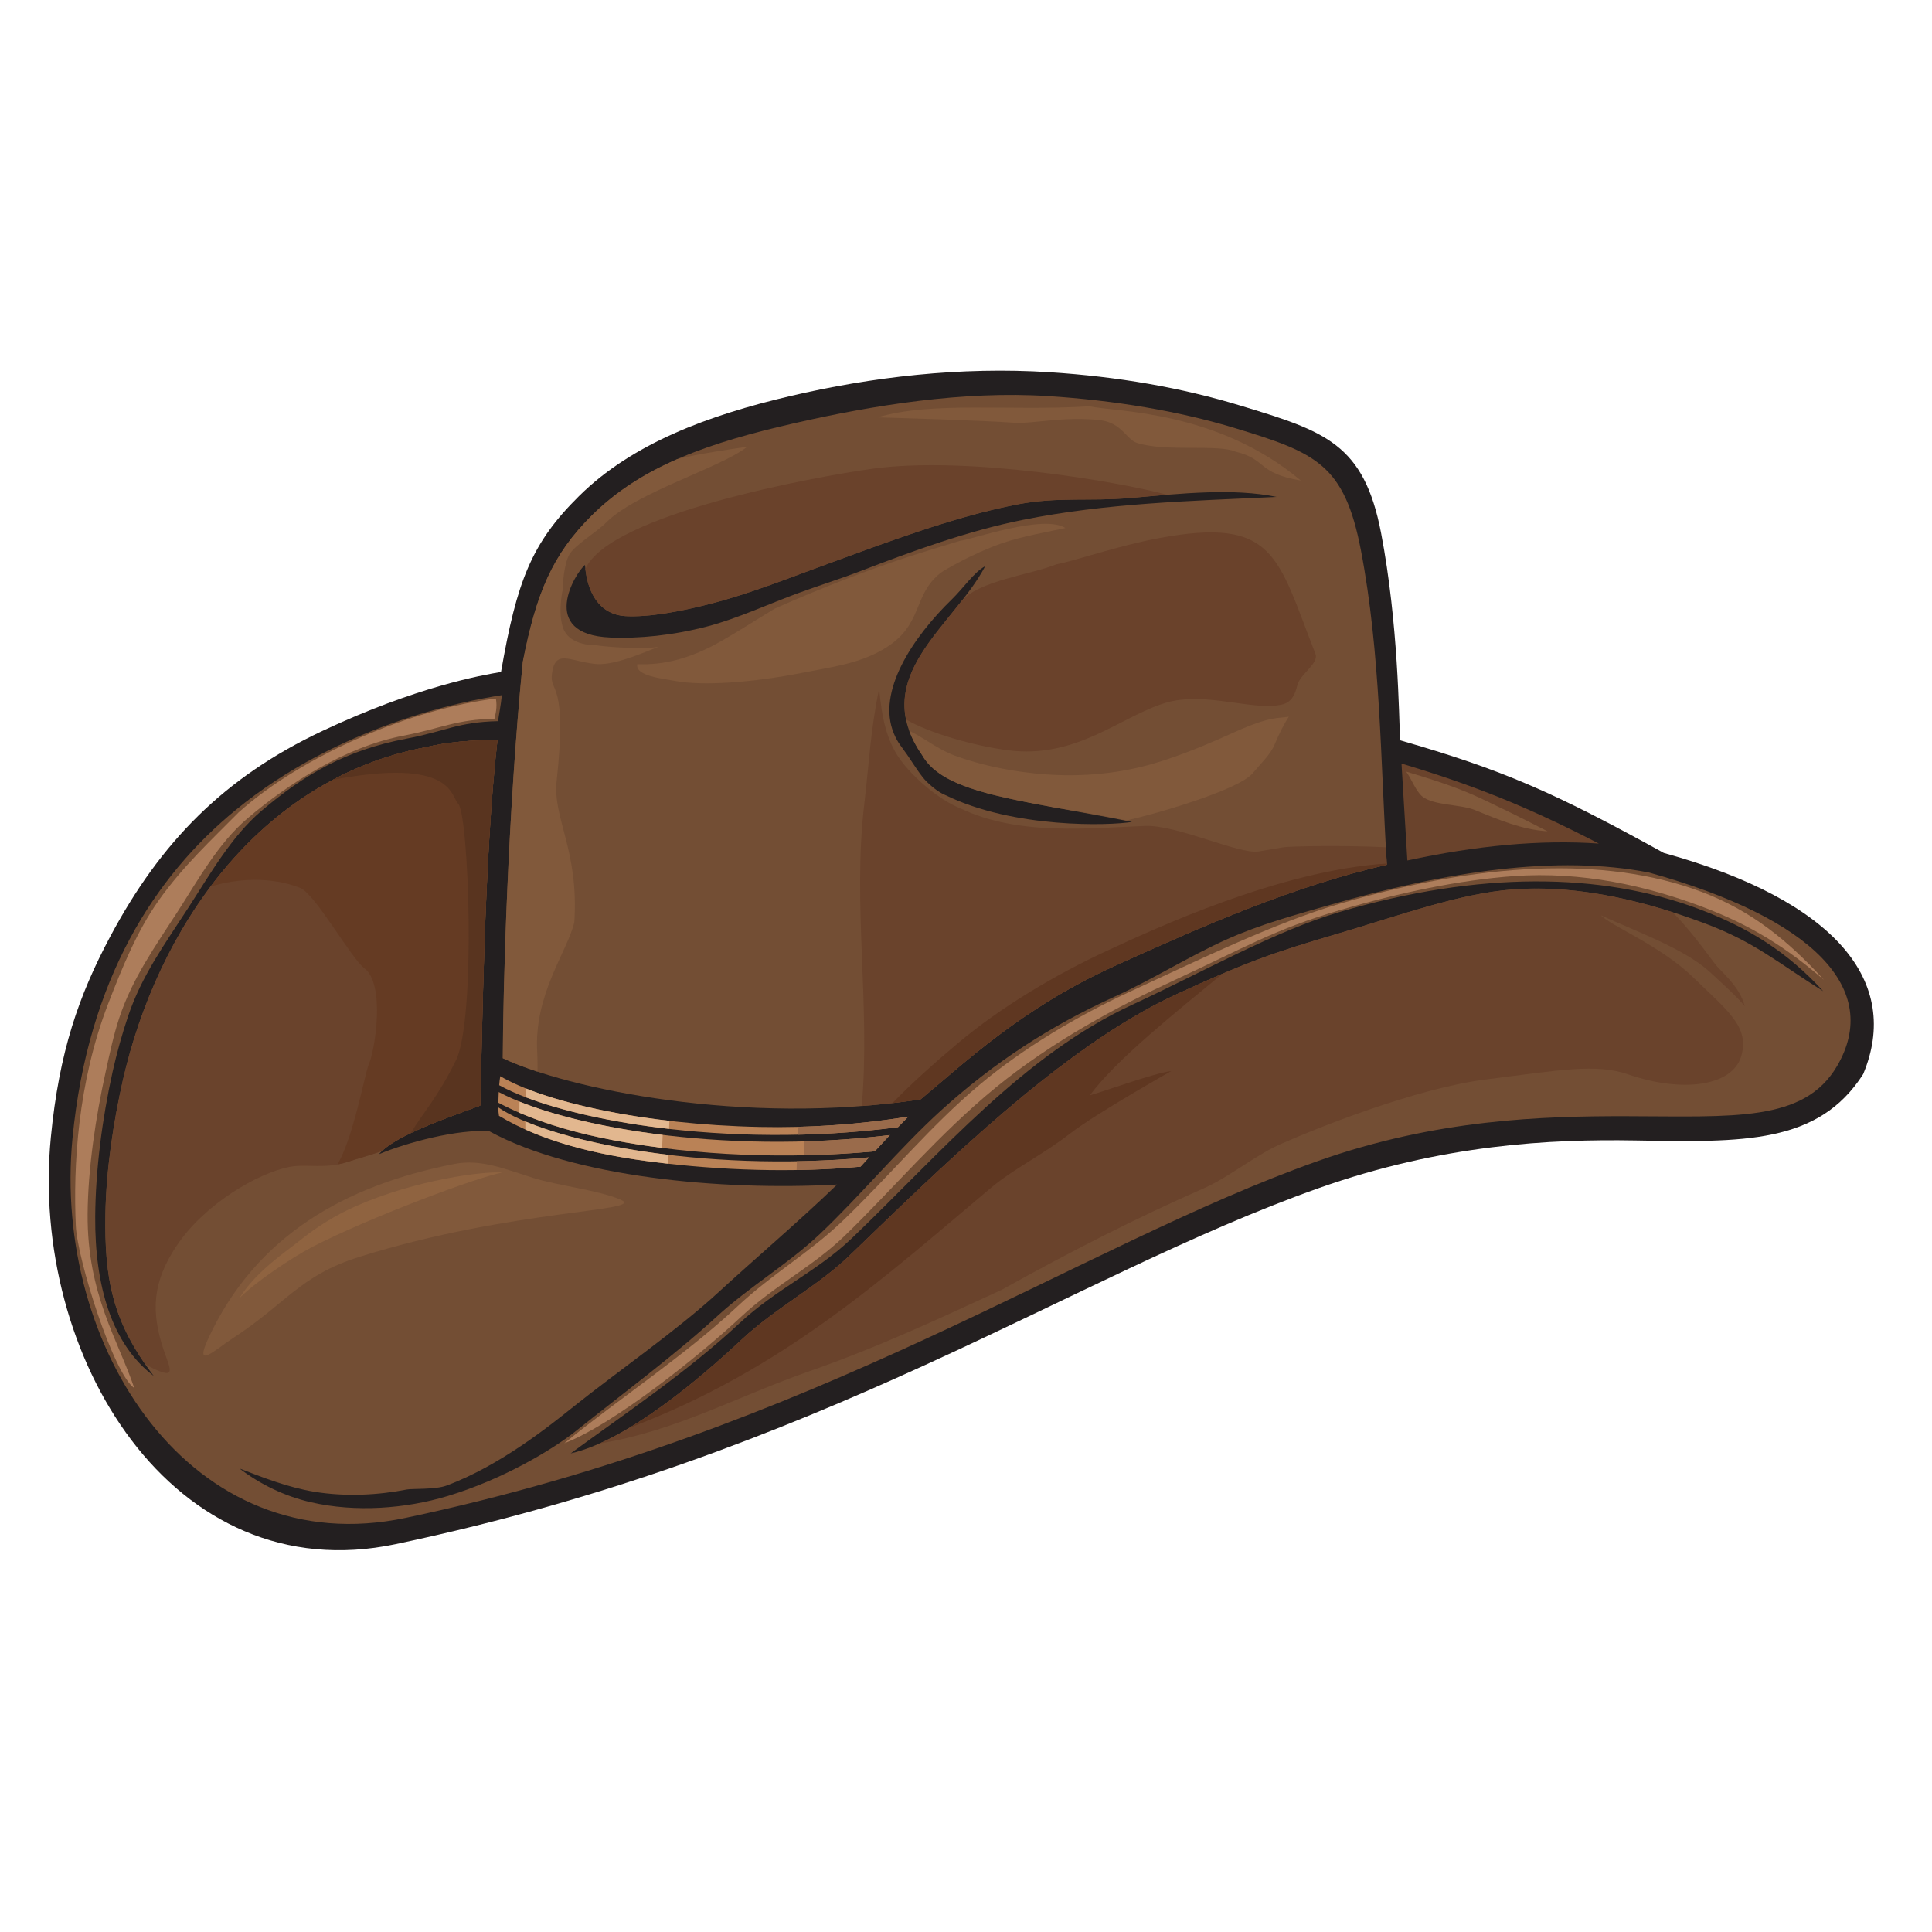 <svg xmlns="http://www.w3.org/2000/svg" xmlns:xlink="http://www.w3.org/1999/xlink" width="512" zoomAndPan="magnify" viewBox="0 0 384 384" height="512" preserveAspectRatio="xMidYMid meet" version="1.0"><defs><clipPath id="eef834f89f"><path d="M 9.691 73.672 L 372.441 73.672 L 372.441 308.113 L 9.691 308.113 Z M 9.691 73.672 " clip-rule="nonzero"/></clipPath></defs><g clip-path="url(#eef834f89f)"><path fill="#231f20" d="M 78.652 306.906 C 163.758 288.949 212.395 253.785 262.078 236.16 C 286.719 227.422 308.285 226.391 324.957 226.672 C 346.395 227.031 361.391 227.449 370.32 213.496 C 377.934 195.301 365.125 179.055 330.684 169.527 C 308.793 157.438 298.695 153.02 278.285 147.141 C 278.035 142.355 277.941 123.895 274.504 105.957 C 271.09 88.152 263.363 85.727 246.574 80.629 C 234.801 77.051 222.254 74.859 208.559 73.98 C 190.895 72.852 173.32 74.914 157.008 78.738 C 140.699 82.562 125.656 88.152 115.078 98.605 C 105.629 107.934 102.723 115.512 99.582 133.559 C 95.816 134.188 82.797 136.465 64.117 145.262 C 44.574 154.461 31.918 167.352 21.883 186.191 C 15.664 197.863 11.762 208.977 10.102 226.078 C 5.898 269.449 34.246 316.273 78.652 306.906 " fill-opacity="1" fill-rule="evenodd"/></g><path fill="#734e34" d="M 362.391 197.012 C 353.363 191.359 348.742 187.23 338.887 183.547 C 328.07 179.512 314.512 175.777 300.793 176.777 C 290.117 177.555 278.035 182.012 265.922 185.574 C 253.004 189.363 247.672 191.23 233.664 197.703 C 211.211 208.082 187.316 231.777 168.785 249.625 C 162.602 255.578 154.016 260.094 147.492 266.188 C 139.145 273.992 124.715 286.32 113.422 288.875 C 123.582 281.418 136.605 272.707 146.996 262.988 C 154.234 256.23 162.5 252.648 169.336 246.09 C 187.164 228.996 203.422 209.68 225.078 199.68 C 239.074 193.211 253.371 185.051 266.289 181.258 C 293.988 173.117 318.27 173.422 337.504 180.613 C 347.586 184.379 355.312 189.27 362.391 197.012 Z M 80.629 301.688 C 162.262 284.469 214.176 247.703 261.84 230.797 C 285.473 222.414 306.715 221.824 323.266 221.852 C 344.547 221.887 358.57 223.109 365.148 211.855 C 373.988 196.719 360.664 182.57 327.773 173.43 C 309.547 169.883 287.668 173.109 263.75 180.02 C 257.438 181.844 250.488 183.711 243.66 186.785 C 236.27 190.117 228.965 194.719 221.566 198.078 C 208.711 203.914 197.469 211.227 186.961 220.781 C 178.785 228.219 171.152 237.508 162.902 245.316 C 156.617 251.266 149.02 255.656 142.387 261.75 C 134.258 269.215 123.047 277.559 114.449 284.434 C 109.773 288.172 99.891 294.062 88.961 297.352 C 80.605 299.871 70.688 300.617 61.848 298.594 C 56.543 297.383 51.703 295.008 47.59 291.867 C 51.996 293.57 57.172 295.625 62.445 296.492 C 68.809 297.539 75.332 297.137 80.844 296.051 C 81.879 295.844 86.523 296.09 88.715 295.281 C 99.422 291.32 109.414 283.254 114.082 279.516 C 122.68 272.645 134.512 264.465 142.637 256.996 C 150.508 249.766 158.684 242.867 166.383 235.438 C 143.105 236.719 113.898 233.91 97.281 224.855 C 91.152 224.367 80.93 227.039 75.332 229.402 C 78.422 225.574 90.344 221.68 95.449 219.738 C 95.836 207.117 96.191 170.379 98.875 147.059 C 93.406 147.117 88.961 147.492 84.629 148.512 C 51.312 154.848 31.219 184.801 24.422 214.691 C 22.488 223.203 21.09 232.746 20.953 241.266 C 20.727 254.27 22.395 262.812 30.559 273.484 C 22.23 267.242 18.828 255.574 18.922 241.836 C 18.98 232.559 20.32 222.273 22.395 212.961 C 23.215 209.281 24.246 205.598 25.465 201.949 C 28.148 193.965 32.707 187.707 37.32 180.594 C 41.664 173.906 45.953 166.266 51.996 161.137 C 60.535 153.898 68.766 149.098 80.703 146.828 C 88.703 145.309 90.914 143.527 98.992 143.332 C 99.152 142.09 99.57 140.094 99.746 138.168 C 91.797 139.395 67.383 144.16 46.844 161 C 30.871 174.098 17.484 194.496 14.41 226.207 C 10.379 267.809 38.027 310.676 80.629 301.688 " fill-opacity="1" fill-rule="evenodd"/><path fill="#734e34" d="M 270.5 109.402 C 267.227 92.32 261.621 89.996 245.516 85.109 C 234.219 81.672 221.457 79.574 208.328 78.73 C 191.457 77.648 173.449 80.547 157.625 84.18 C 141.668 87.84 127.914 92.297 117.719 102.359 C 109.719 110.254 106.598 117.945 103.91 131.543 C 100.918 161.734 99.98 196.719 99.934 210.32 C 112.496 216.293 147.652 223.879 182.961 218.504 C 191.352 211.613 202.777 200.512 221.438 192.039 C 238.926 184.102 256.844 176.184 275.652 171.875 C 274.379 151.234 274.41 129.812 270.5 109.402 Z M 116.27 112.281 C 114.387 113.789 106.82 126.102 121.309 126.711 C 126.965 126.945 133.672 126.305 140.555 124.512 C 146.633 122.926 152.984 119.945 158.75 117.844 C 163.203 116.223 167.262 114.961 170.898 113.559 C 181.5 109.457 192.492 105.5 203.184 103.348 C 219.859 99.992 236.367 99.578 253.754 98.766 C 245.117 96.98 234.879 98.074 224.645 98.973 C 216.625 99.676 210.32 98.715 202.332 100.23 C 189.457 102.684 175.23 108.176 164.988 111.891 C 157.105 114.75 149.445 117.875 141.309 119.98 C 135.219 121.559 128.871 122.711 124.34 122.457 C 119.047 122.152 116.652 117.656 116.27 112.281 Z M 224.988 163.359 C 220.598 164.113 201.492 164.711 187.883 158.023 C 186.801 157.578 185.539 156.672 184.246 155.43 C 183.012 154.25 181.434 151.645 180.301 150.004 C 179.156 148.352 178.449 147.672 177.672 145.816 C 174.164 137.488 181.465 126.629 189.137 119.172 C 191.484 116.891 193.645 113.668 195.816 112.531 C 189.535 124.527 172.434 134.473 183.301 150.117 C 187.742 157.867 202.555 158.902 224.988 163.359 " fill-opacity="1" fill-rule="evenodd"/><path fill="#6a432c" d="M 317.785 167.668 C 303.68 160.371 292.852 156.043 278.559 151.762 L 279.723 171.027 C 293.453 168.066 306.086 166.859 317.785 167.668 " fill-opacity="1" fill-rule="evenodd"/><path fill="#81593b" d="M 41.414 266.004 C 50.855 245.594 68.676 235.559 90.367 231.332 C 95.539 230.328 100.168 232.285 106.066 234.145 C 110.953 235.684 119.008 236.551 123.348 238.441 C 128.824 240.824 101.699 240.301 71.402 249.82 C 59.57 253.535 57.051 258.984 46.184 266.047 C 42.719 268.305 38.457 272.395 41.414 266.004 " fill-opacity="1" fill-rule="evenodd"/><path fill="#8f6340" d="M 47.562 258.055 C 50.859 252.684 56.867 248.758 60.059 246.199 C 62.871 243.945 66.562 241.582 70.57 239.805 C 82.766 234.395 96.355 232.738 99.855 233.062 C 95.121 233.832 73.082 242.137 62.105 247.816 C 58.184 249.844 50.617 254.887 47.562 258.055 " fill-opacity="1" fill-rule="evenodd"/><path fill="#6a432c" d="M 57.461 231.945 C 60.984 231.242 64.527 232.473 69.215 230.898 C 71.016 230.293 73.59 229.617 75.926 228.766 C 79.719 225.148 90.629 221.57 95.449 219.738 C 95.836 207.117 96.191 170.379 98.875 147.059 C 93.406 147.117 88.961 147.492 84.629 148.512 C 51.312 154.848 31.219 184.801 24.422 214.691 C 22.488 223.203 21.09 232.746 20.953 241.266 C 20.746 253.32 22.164 261.543 28.883 271.184 C 35.52 274.758 33.84 272.238 32.527 268.309 C 30.008 260.742 30.211 254.844 35.211 247.453 C 40.773 239.219 51.293 233.172 57.461 231.945 " fill-opacity="1" fill-rule="evenodd"/><path fill="#653b23" d="M 41.836 176.234 C 47.152 174.539 54.023 174.234 59.672 176.484 C 62.645 177.66 69.805 190.504 72.41 192.441 C 76.645 195.59 74.523 208.793 73.332 211.449 C 72.531 213.238 70.254 226.137 67.062 231.449 C 67.754 231.324 68.473 231.148 69.215 230.898 C 71.016 230.293 73.59 229.617 75.926 228.766 C 79.719 225.148 90.629 221.57 95.449 219.738 C 95.836 207.117 96.191 170.379 98.875 147.059 C 93.406 147.117 88.961 147.492 84.629 148.512 C 66.406 151.973 52.133 162.512 41.836 176.234 " fill-opacity="1" fill-rule="evenodd"/><path fill="#59341f" d="M 66.148 154.996 C 90.043 150.469 89.574 158.246 91.062 159.727 C 93.195 161.863 94.625 202.621 90.629 210.73 C 86.961 218.184 84.203 220.973 81.652 225.195 C 86.355 222.938 92.246 220.953 95.449 219.738 C 95.836 207.117 96.191 170.379 98.875 147.059 C 93.406 147.117 88.961 147.492 84.629 148.512 C 77.938 149.781 71.773 152.008 66.148 154.996 " fill-opacity="1" fill-rule="evenodd"/><path fill="#ad7d5b" d="M 26.684 275.887 C 23.531 266.453 17.312 257.301 17.414 241.32 C 17.477 232.312 19.023 221.941 21.031 212.895 C 21.82 209.32 22.562 205.734 23.742 202.195 C 26.336 194.441 30.75 188.242 35.215 181.332 C 39.41 174.84 43.312 167.668 49.156 162.688 C 57.414 155.656 68.637 148.426 80.184 146.223 C 87.773 144.773 90.723 142.957 98.273 142.875 C 98.469 141.984 98.875 140.594 98.562 138.84 C 82.035 140.848 60.289 149.926 47.434 161.465 C 42.023 166.957 36.355 172.152 31.492 179.035 C 27.199 185.105 24.188 192.547 21.512 199.469 C 15.434 215.188 14.527 231.891 15.074 243.68 C 15.379 250.344 22.547 273.078 26.684 275.887 " fill-opacity="1" fill-rule="evenodd"/><path fill="#6a432c" d="M 255.023 227.18 C 261.316 224.391 281.285 216.336 295.227 214.562 C 310.066 212.684 317.238 211.348 323.547 213.52 C 334.473 217.285 344.301 215.863 346.07 209.957 C 347.844 204.055 343.273 200.832 336.574 194.293 C 330.102 187.98 319.918 183.887 318.211 181.934 C 324.809 184.969 334.73 188.523 339.766 193.121 C 341.035 194.277 345.836 198.633 346.766 199.996 C 345.852 196.055 342.043 193.156 340.793 191.484 C 338.801 188.816 335.465 184.289 332.422 181.305 C 322.898 178.262 311.898 175.969 300.793 176.777 C 290.117 177.555 278.035 182.012 265.922 185.574 C 253.004 189.363 247.672 191.23 233.664 197.703 C 211.211 208.082 187.316 231.777 168.785 249.625 C 162.602 255.578 154.016 260.094 147.492 266.188 C 140.496 272.73 129.227 282.445 119.113 286.922 C 134.414 284.422 146.312 277.625 160.992 272.5 C 174.617 267.738 186.457 262.188 199.152 256.328 C 212.355 248.98 225.516 242.219 239.328 236.156 C 244.32 233.969 249.887 229.301 255.023 227.18 " fill-opacity="1" fill-rule="evenodd"/><path fill="#5f3721" d="M 125.066 283.801 C 155.805 272.219 175.965 253.715 196.988 236.066 C 201.473 232.305 207.285 229.492 212.695 225.293 C 217.801 221.332 232.801 212.875 232.801 212.875 C 229.18 213.336 219.066 217.051 216.621 217.699 C 221.879 210.539 234.133 200.852 242.98 193.531 C 240.262 194.695 237.25 196.047 233.664 197.703 C 211.211 208.082 187.316 231.777 168.785 249.625 C 162.602 255.578 154.016 260.094 147.492 266.188 C 141.848 271.465 133.426 278.809 125.066 283.801 " fill-opacity="1" fill-rule="evenodd"/><path fill="#ad7d5b" d="M 362.516 194.75 C 355.059 188.344 347.992 183.836 338.133 180.152 C 327.316 176.113 314.512 173.145 300.793 174.141 C 290.117 174.918 278.352 177.359 266.234 180.918 C 253.316 184.711 247.418 188.344 233.418 194.816 C 222.191 200 209.281 206.887 197.996 216.082 C 186.711 225.281 177.047 236.805 167.777 245.73 C 161.602 251.68 153.887 255.566 147.367 261.66 C 139.02 269.465 122.078 283.051 112.164 286.863 C 122.828 278.148 136.105 269.438 146.496 259.727 C 153.727 252.961 160.742 249.125 167.578 242.57 C 177.051 233.492 184.766 223.941 194.695 215.602 C 203.453 208.242 214.301 201.855 224.449 197.168 C 238.449 190.703 253.375 183.426 266.289 179.629 C 293.988 171.492 318.836 170.027 338.07 177.219 C 348.148 180.988 355.438 187.012 362.516 194.75 " fill-opacity="1" fill-rule="evenodd"/><path fill="#6a422b" d="M 257.84 136.246 C 258.383 133.941 262.211 131.883 261.449 129.938 C 253.879 110.609 253.504 102.637 230.34 106.957 C 222.16 108.48 214.016 111.367 209.918 112.176 C 205.156 114.156 194.309 115.434 191.043 119.57 C 185.254 126.906 178.227 134.043 180.074 142.996 C 184.664 145.688 193.445 148.207 200.242 149.109 C 214.027 150.934 222.734 142.34 231.738 139.672 C 238.777 137.59 247.141 140.633 252.938 140.277 C 255.336 140.129 257.004 139.812 257.84 136.246 " fill-opacity="1" fill-rule="evenodd"/><path fill="#81593b" d="M 223.918 163.066 C 229.277 161.906 246.195 157.051 248.977 153.688 C 250.516 151.832 252.531 149.961 253.348 147.965 C 254.074 146.188 255.211 143.855 256.168 142.449 C 253.953 142.816 252.566 142.301 245.449 145.484 C 242.016 147.02 237.027 149.277 231.344 151.133 C 225.66 152.992 218.66 154.371 209.965 154.035 C 204.559 153.82 196.996 152.801 189.887 150.23 C 186.492 149.004 183.688 146.664 180.715 145.242 C 181.285 146.809 182.125 148.43 183.301 150.117 C 186.637 155.941 195.844 157.98 209.738 160.52 C 213.941 161.211 218.652 162.008 223.918 163.066 " fill-opacity="1" fill-rule="evenodd"/><path fill="#81593b" d="M 106.844 213.004 C 106.844 211.766 106.836 210.129 106.785 209.312 C 106.023 197.652 112.824 189.094 114.152 183.281 C 115.07 168.832 109.82 162.723 110.641 155.18 C 112.816 135.125 109.195 137.855 109.699 133.914 C 110.336 128.992 113.164 131.367 118.148 131.949 C 121.559 132.352 126.375 130.355 130.867 128.559 C 127.93 129.09 120.809 128.621 118.547 128.254 C 115.445 128.246 112.652 127.207 111.852 124.633 C 110.828 121.316 111.887 117.027 111.887 117.027 C 111.789 116.488 112.09 112.059 113.164 110.211 C 114.285 108.297 118.598 105.75 120.438 103.895 C 126.406 97.863 142.977 93.105 148.547 88.789 C 144.258 89.438 139.227 90.137 134.637 91.242 C 128.281 94.016 122.594 97.543 117.719 102.359 C 109.719 110.254 106.598 117.945 103.91 131.543 C 100.918 161.734 99.98 196.719 99.934 210.32 C 101.777 211.195 104.105 212.102 106.844 213.004 " fill-opacity="1" fill-rule="evenodd"/><path fill="#81593b" d="M 153.992 120.969 C 163.219 116.832 174.699 112.371 184.656 109.371 C 185.562 109.098 188.059 108.312 190.789 107.496 C 193.078 107.266 207.473 102.133 211.758 104.953 C 208.629 105.641 203.051 106.594 199.055 108.004 C 193.219 110.066 187.949 113.176 187.023 113.809 C 181.316 118.266 183.609 124.039 176.035 128.766 C 171.023 131.895 165.293 132.57 159.617 133.695 C 149.504 135.695 139.562 136.367 134.164 135.336 C 131.84 134.887 126.188 134.379 126.664 132.008 C 132.07 132.223 137.348 130.84 143.289 127.457 C 147.164 125.254 150.188 123.242 153.992 120.969 " fill-opacity="1" fill-rule="evenodd"/><path fill="#6a422b" d="M 116.348 113.082 C 116.902 118.094 119.312 122.168 124.34 122.457 C 128.871 122.711 135.219 121.559 141.309 119.98 C 149.445 117.875 157.105 114.75 164.988 111.891 C 175.23 108.176 189.457 102.684 202.332 100.23 C 210.32 98.715 216.625 99.676 224.645 98.973 C 227.094 98.758 229.539 98.535 231.965 98.34 C 222.496 95.758 192.203 90.582 173.477 93.16 C 162.352 94.688 121.168 102.16 116.348 113.082 " fill-opacity="1" fill-rule="evenodd"/><path fill="#81593b" d="M 216.516 80.754 C 221.828 81.898 241.887 81.516 258.555 95.516 C 249.688 94.004 251.941 91.316 245.578 89.77 C 242.141 88.234 231.629 89.875 225.949 88.02 C 223.902 87.355 222.941 84 218.637 83.512 C 211.461 82.699 205.125 84.293 201.523 84.023 C 195.328 83.566 178.566 83.074 174.422 82.953 C 185.379 79.695 200.656 81.758 216.516 80.754 " fill-opacity="1" fill-rule="evenodd"/><path fill="#6a432c" d="M 171.277 219.832 C 173.027 199.961 169.426 179.695 171.781 159.824 C 172.699 152.043 173.043 144.828 174.734 136.918 C 175.289 142.758 176.242 147.191 178.859 150.871 C 181.484 154.559 186.668 158.996 190.871 160.664 C 202.496 166.234 216.738 164.547 227.672 164.156 C 233.926 163.934 246.379 169.871 250.176 169.23 C 251.902 168.938 253.719 168.621 255.164 168.395 C 256.418 168.199 267 167.98 275.445 168.398 C 275.512 169.559 275.578 170.715 275.652 171.875 C 256.844 176.184 238.926 184.102 221.438 192.039 C 202.777 200.512 191.352 211.613 182.961 218.504 C 179.055 219.098 175.148 219.539 171.277 219.832 " fill-opacity="1" fill-rule="evenodd"/><path fill="#ba8256" d="M 173.871 228.836 C 156.816 230.387 138.719 229.809 121.836 226.613 C 113.414 225.02 105.461 222.574 99.051 219.176 C 99.062 218.559 99.09 217.668 99.125 217.047 C 111.453 223.664 143.012 229.691 176.875 225.602 C 175.758 226.758 174.984 227.664 173.871 228.836 " fill-opacity="1" fill-rule="evenodd"/><path fill="#9a6b4b" d="M 173.867 228.836 C 169.223 229.258 164.504 229.52 159.75 229.617 L 159.836 226.859 C 165.398 226.703 171.102 226.301 176.875 225.602 C 175.758 226.758 174.984 227.668 173.867 228.836 " fill-opacity="1" fill-rule="evenodd"/><path fill="#ba8256" d="M 172.727 230.035 C 138.938 233.141 108.691 226.672 99.043 220.109 C 99.066 220.801 99.09 221.305 99.176 221.773 C 107.633 226.867 118.508 229.523 129.777 230.938 C 143.316 232.637 157.465 233.117 171.027 231.887 L 172.727 230.035 " fill-opacity="1" fill-rule="evenodd"/><path fill="#9a6b4b" d="M 172.727 230.035 C 167.852 230.484 163.055 230.727 158.383 230.805 L 158.328 232.551 C 162.594 232.48 166.84 232.266 171.027 231.887 L 172.727 230.035 " fill-opacity="1" fill-rule="evenodd"/><path fill="#e2b78f" d="M 132.773 229.523 C 120.871 228.09 110.973 225.633 104.426 222.902 L 104.414 224.496 C 111.914 227.863 120.715 229.797 129.777 230.938 C 130.75 231.059 131.727 231.176 132.703 231.285 L 132.773 229.523 " fill-opacity="1" fill-rule="evenodd"/><path fill="#ba8256" d="M 99.215 215.691 C 111.414 222.465 144.211 228.527 178.484 224.031 L 178.488 224.027 C 179.176 223.324 179.852 222.629 180.539 221.938 L 180.543 221.934 C 170.824 223.512 160.672 224.195 151.039 223.992 C 127.738 223.504 108.098 219.012 99.426 213.898 C 99.348 214.375 99.273 214.996 99.215 215.691 " fill-opacity="1" fill-rule="evenodd"/><path fill="#9a6b4b" d="M 158.547 225.531 C 165.039 225.387 171.738 224.918 178.488 224.031 L 178.492 224.023 C 179.176 223.324 179.852 222.629 180.539 221.938 L 180.543 221.934 C 173.34 223.102 165.891 223.777 158.594 223.969 L 158.547 225.531 " fill-opacity="1" fill-rule="evenodd"/><path fill="#e2b78f" d="M 104.469 218.082 C 111.359 220.719 121.297 223.039 132.98 224.375 L 133.047 222.777 C 121.27 221.41 111.309 219.055 104.484 216.324 L 104.469 218.082 " fill-opacity="1" fill-rule="evenodd"/><path fill="#e2b78f" d="M 103.246 218.953 L 103.227 221.168 C 108.781 223.551 115.16 225.348 121.836 226.613 C 125.055 227.223 128.312 227.734 131.605 228.156 L 131.711 225.566 C 119.914 224.121 110 221.672 103.246 218.953 " fill-opacity="1" fill-rule="evenodd"/><path fill="#5f3721" d="M 177.375 219.254 C 181.27 215.227 185.957 211.062 190.348 207.375 C 199.102 200.016 209.953 193.625 220.098 188.938 C 229.262 184.711 254.188 173.004 275.637 171.633 L 275.652 171.875 C 256.844 176.184 238.926 184.102 221.438 192.039 C 202.777 200.512 191.352 211.613 182.961 218.504 C 181.098 218.789 179.234 219.039 177.375 219.254 " fill-opacity="1" fill-rule="evenodd"/><path fill="#81593b" d="M 307.582 165.23 C 301.961 162.324 298.547 160.695 295.664 159.316 C 291.312 157.234 288.078 155.93 279.477 153.359 C 280.512 154.715 281.379 157.23 282.699 158.309 C 284.91 160.105 290.32 159.859 293.074 160.977 C 298.016 162.98 302.391 164.875 307.582 165.23 " fill-opacity="1" fill-rule="evenodd"/></svg>